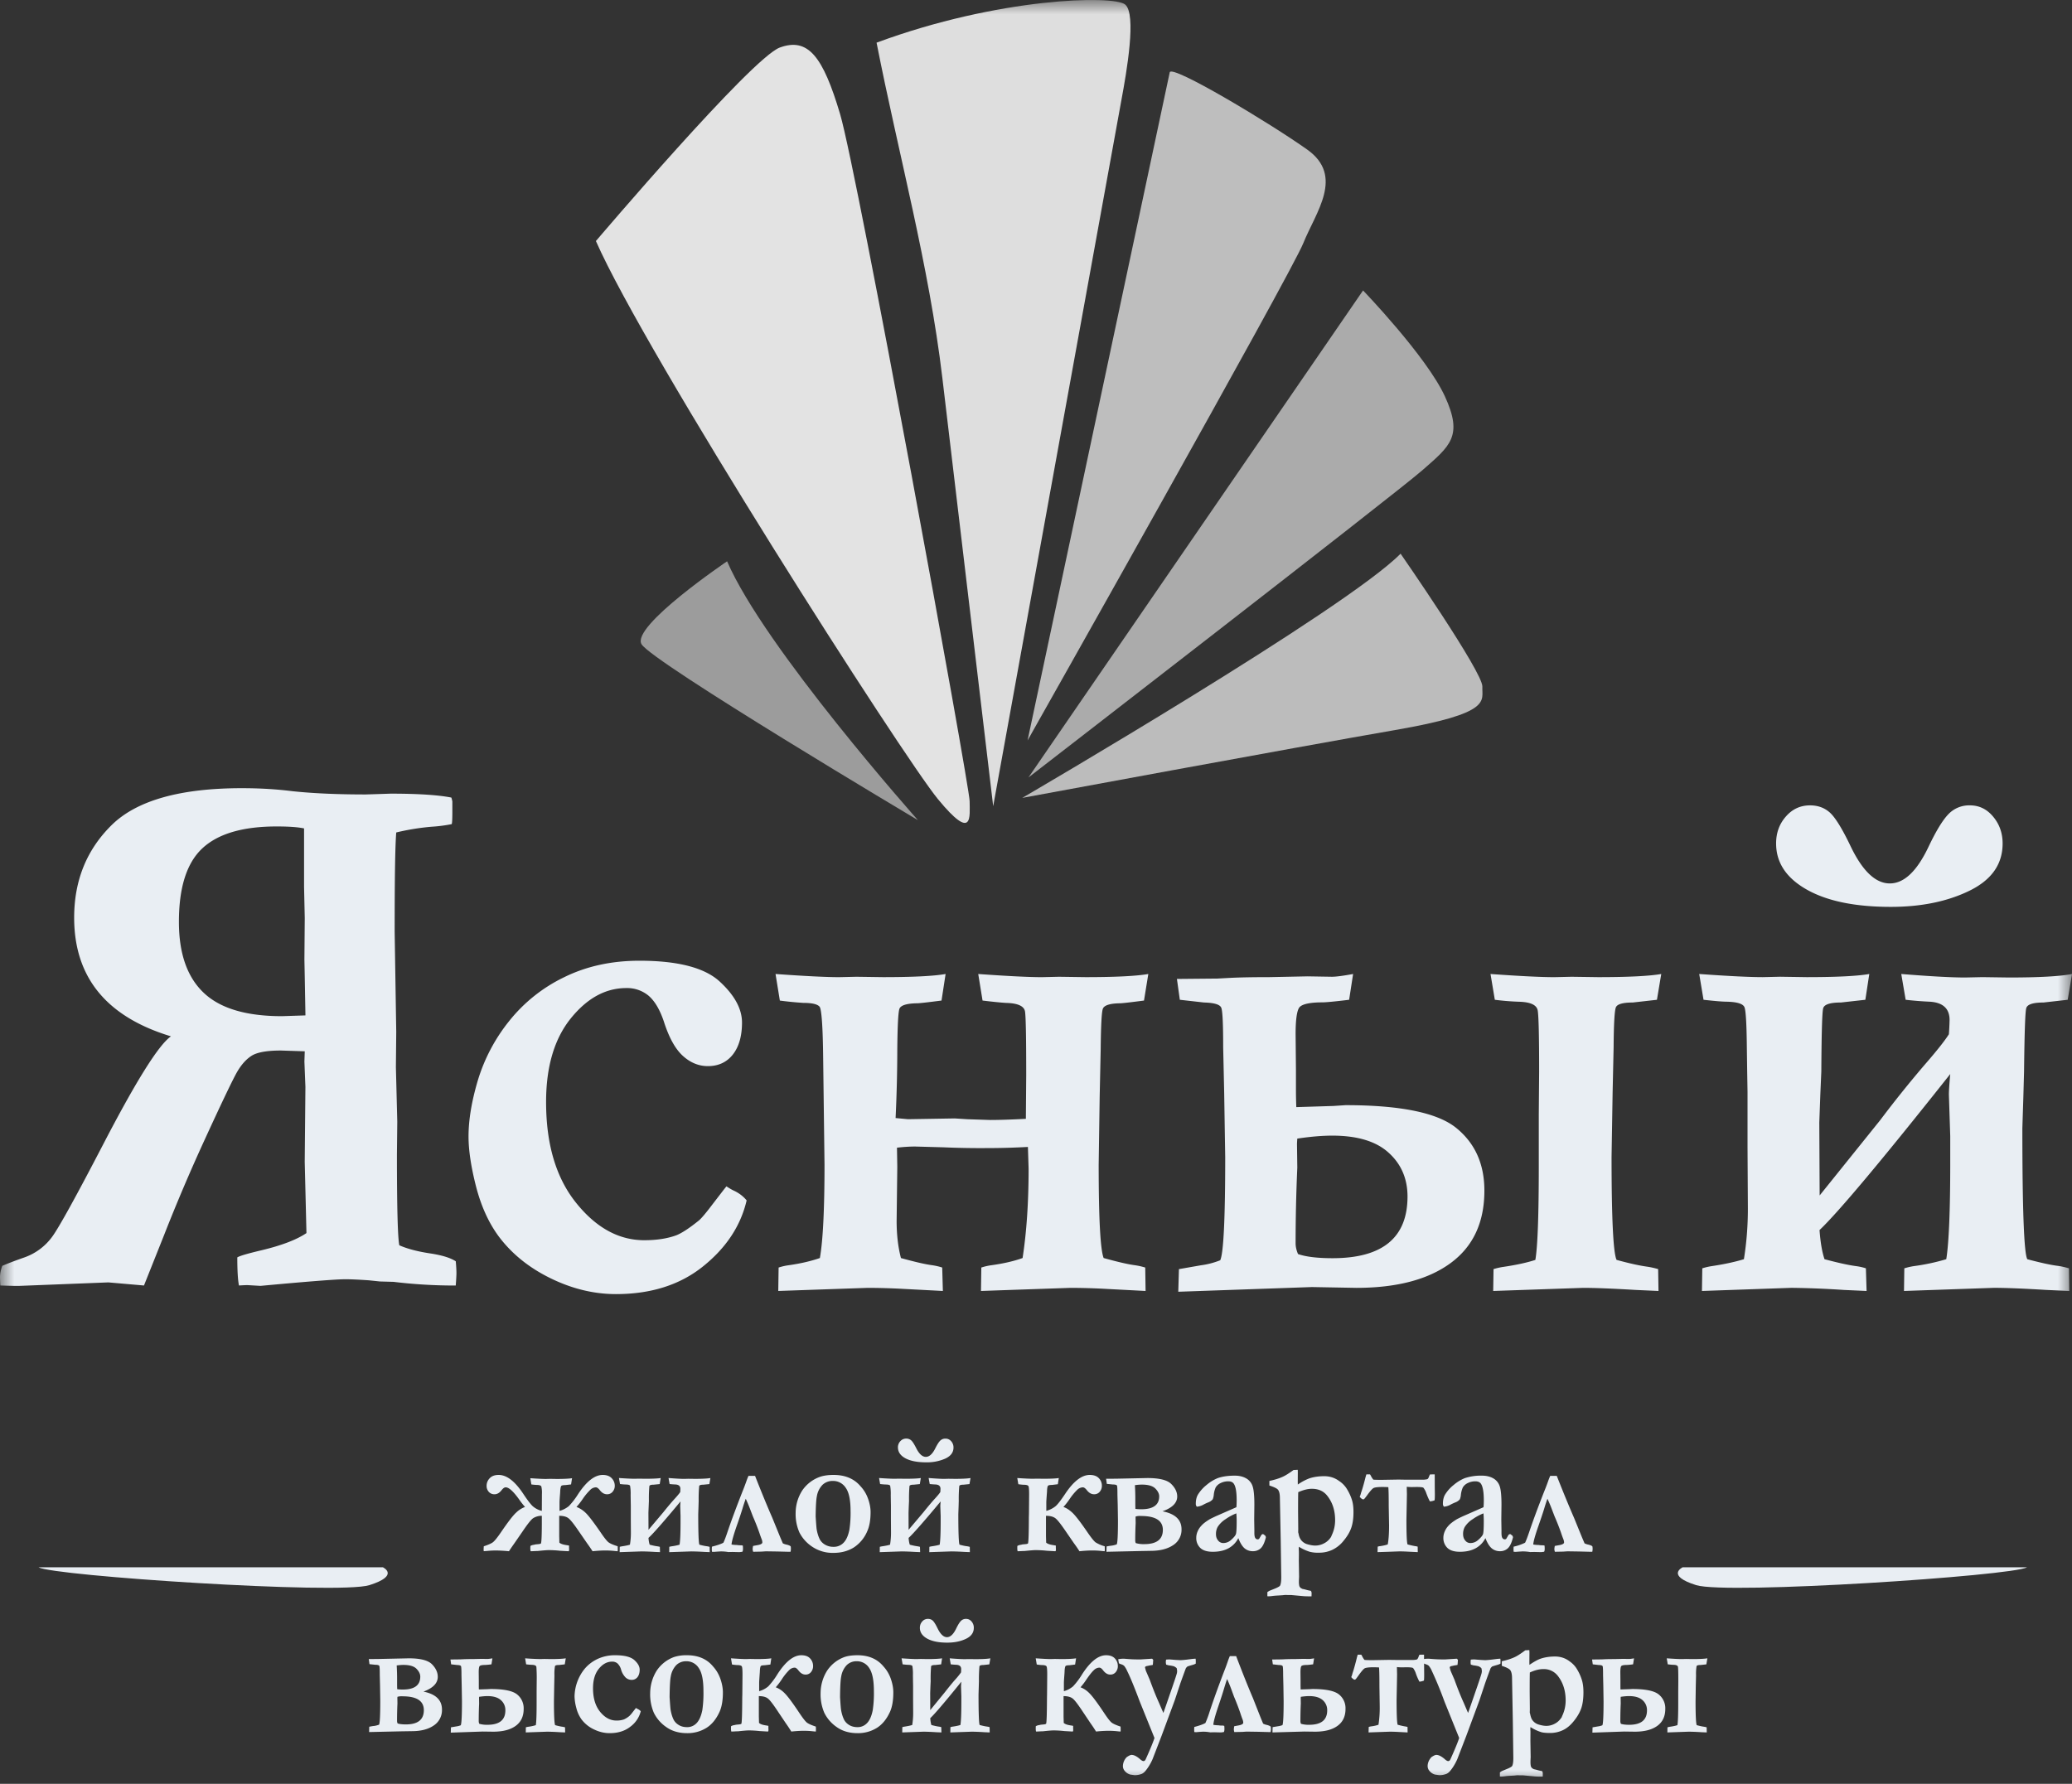 <svg width="72" height="62" fill="none" xmlns="http://www.w3.org/2000/svg"><rect width="100%" height="100%" fill="#333333" stroke="none"/><g clip-path="url(#clip0_3133_3432)"><mask id="a" style="mask-type:luminance" maskUnits="userSpaceOnUse" x="0" y="0" width="72" height="62"><path d="M72 0H0v62h72V0z" fill="#fff"/></mask><g mask="url(#a)"><path d="M15.838 43.84c.015.175.023.31.023.401 0 .077-.008.227-.024.44a17.56 17.56 0 01-2.162-.128l-.473-.013-.382-.04c-.339-.023-.61-.037-.82-.037-.315 0-1.296.077-2.947.23l-.449-.026c-.067 0-.17.004-.3.013-.039-.194-.058-.52-.058-.977.086-.054.366-.135.843-.248.701-.168 1.221-.367 1.56-.597l-.06-2.479.024-2.6-.035-.882.012-.357-.827-.027c-.481 0-.82.059-1.017.18-.193.123-.366.317-.516.58-.15.266-.516 1.03-1.1 2.301a63.58 63.58 0 00-1.433 3.365l-.694 1.741-1.237-.108-3.108.122H.496l-.484-.014A4.738 4.738 0 010 44.386c0-.122.028-.248.079-.389.177-.077.433-.176.772-.294a2.03 2.03 0 00.973-.732c.24-.335.827-1.398 1.757-3.188 1.15-2.217 1.935-3.47 2.36-3.763-2.242-.679-3.364-2.053-3.364-4.125 0-1.289.433-2.36 1.3-3.215.866-.855 2.375-1.285 4.53-1.285.635 0 1.218.037 1.757.105.717.076 1.565.113 2.542.113l.449-.014.417-.014c.954 0 1.659.046 2.112.136a.823.823 0 01.035.14v.34c0 .257-.007.407-.023.443a5.043 5.043 0 01-.69.09 8.218 8.218 0 00-1.237.2c-.04.501-.055 1.654-.055 3.45l.055 3.477-.012 1.23.048 1.896-.012 1.135c0 1.836.027 2.89.083 3.16.275.123.65.222 1.119.29.393.063.673.154.843.267zm-5.224-8.548l-.024-1.334-.012-.606.012-1.443-.024-1.08v-2.036c-.213-.045-.532-.068-.95-.068-1.181 0-2.04.253-2.584.76-.543.506-.815 1.357-.815 2.555 0 1.095.283 1.913.855 2.46.571.547 1.477.819 2.726.819l.816-.027zm14.63 5.942c.122.081.213.131.276.158.177.086.319.2.425.33-.205.882-.709 1.646-1.509 2.289-.8.646-1.812.968-3.033.968-.768 0-1.533-.186-2.285-.557-.753-.37-1.351-.859-1.8-1.465-.343-.47-.603-1.045-.777-1.723-.173-.678-.26-1.257-.26-1.732 0-.575.107-1.221.323-1.95a6.11 6.11 0 011.084-2.057 5.484 5.484 0 011.922-1.533c.773-.38 1.643-.57 2.612-.57 1.328 0 2.254.24 2.778.715.524.479.784.958.784 1.433 0 .47-.107.841-.315 1.108-.213.272-.505.407-.871.407-.315 0-.607-.117-.87-.357-.265-.24-.485-.642-.663-1.203-.138-.407-.315-.706-.531-.89a1.164 1.164 0 00-.769-.263c-.725 0-1.367.353-1.938 1.063-.567.71-.851 1.673-.851 2.898 0 1.47.347 2.637 1.044 3.505.693.864 1.481 1.298 2.368 1.298.437 0 .807-.059 1.115-.172.193-.077.453-.248.784-.515.082-.068.244-.258.476-.566.237-.307.394-.515.481-.62zm5.877-2.374l.43.04 1.627-.027.441.028.788.026c.307 0 .721-.013 1.241-.04l.012-1.51c0-1.276-.012-2.013-.04-2.212-.027-.194-.248-.298-.661-.307-.17-.01-.442-.037-.816-.082l-.15-.923c1.02.073 1.758.11 2.207.11l.598-.014.922.013c1.032 0 1.761-.036 2.183-.109l-.15.923c-.48.063-.76.095-.839.095-.35.005-.547.072-.591.19-.043.118-.067.588-.075 1.41l-.035 1.634-.035 2.37c0 1.885.059 2.966.173 3.25.476.132.839.218 1.087.25.122.018.244.045.358.081l.012.814-1.37-.072a23.805 23.805 0 00-1.238-.036l-1.682.058-1.43.05.012-.814a1.92 1.92 0 01.354-.081c.43-.06.792-.145 1.08-.25.138-.894.209-1.93.209-3.106l-.024-.755c-.492.027-.97.04-1.434.04a29.96 29.96 0 01-1.501-.027l-.981-.027c-.201 0-.41.014-.634.04l.011.666-.023 1.881c0 .48.051.909.15 1.289.476.131.839.217 1.087.249.122.018.24.045.347.081l.023.814-1.37-.072a23.803 23.803 0 00-1.238-.036l-1.682.058-1.43.05.012-.814a1.92 1.92 0 01.354-.081c.422-.06.78-.145 1.08-.25.106-.592.161-1.677.161-3.25l-.047-3.709c-.012-1.09-.055-1.678-.122-1.773-.071-.09-.26-.136-.572-.136a12.161 12.161 0 01-.811-.08l-.15-.924c1.02.073 1.757.11 2.21.11l.6-.014.921.013c1.04 0 1.765-.036 2.179-.109l-.142.923c-.489.063-.772.095-.847.095-.367.005-.571.072-.615.19-.043.118-.067.592-.075 1.41a51.097 51.097 0 01-.059 2.389zm13.924-.38l1.288-.04.426-.028c1.918 0 3.203.267 3.849.796.65.53.973 1.253.973 2.175 0 1.104-.39 1.94-1.17 2.515-.78.574-1.872.864-3.278.864l-1.544-.028-4.645.163.023-.786.753-.132a2.79 2.79 0 00.681-.176c.115-.24.174-1.43.174-3.577l-.036-2.257-.035-1.57c0-.79-.02-1.243-.063-1.365-.04-.118-.24-.181-.603-.19l-.84-.095-.101-.724 1.406-.013.425-.023c.34-.018.804-.027 1.395-.027l1.316-.027.843.014c.146 0 .39-.032.737-.096l-.138.896c-.509.063-.816.09-.926.09-.453 0-.72.064-.808.181-.082.118-.126.425-.126.918l.012 1.258v.7c0 .177.004.371.012.584zm.059 5.106c.268.095.67.145 1.202.145 1.737 0 2.604-.715 2.604-2.144 0-.615-.217-1.126-.654-1.52-.434-.398-1.088-.596-1.962-.596-.359 0-.765.036-1.214.103a4.8 4.8 0 00-.011.186l.011.823c-.04.9-.059 1.777-.059 2.632 0 .113.028.24.083.37zm6.84-8.837l-.15-.896c1.016.073 1.753.11 2.218.11l.599-.014.921.013c1.04 0 1.773-.036 2.195-.109l-.15.896-.839.095c-.355 0-.551.059-.591.176-.043.122-.07.575-.075 1.366l-.035 1.583L56 40.212c0 2.148.06 3.338.174 3.577.456.127.819.204 1.087.24.114.018.236.045.358.081l.012.76-.8-.036c-.823-.05-1.43-.072-1.816-.072l-3.128.108.012-.76c.118-.036.236-.063.362-.08.457-.069.82-.15 1.091-.24.08-.462.119-1.561.119-3.298v-1.768l.012-1.474c0-1.217-.016-1.922-.048-2.121-.03-.2-.252-.303-.661-.312a9.04 9.04 0 01-.832-.068zm14.276 0l-.153-.896c1.017.082 1.753.122 2.218.122l.6-.013.921.013c1.04 0 1.773-.04 2.195-.122l-.15.896-.84.095c-.37 0-.571.067-.602.203-.036.136-.06.868-.075 2.194l-.024.877-.035 1.099c0 2.844.059 4.364.173 4.55.457.121.82.203 1.087.234.115.018.237.046.36.082l.01.787-.799-.036c-.82-.05-1.422-.073-1.816-.073l-3.128.109.011-.787c.119-.036.237-.064.363-.081a7.3 7.3 0 001.095-.236c.09-.556.138-1.669.138-3.337v-.94l-.047-1.444c0-.13.016-.37.047-.714-2.376 2.998-3.892 4.807-4.542 5.422.031.43.09.769.173 1.013.457.122.82.204 1.092.24a1.9 1.9 0 01.346.077l.024.787-.796-.036a32.83 32.83 0 00-1.812-.073l-3.113.109.012-.787a2.24 2.24 0 01.358-.081c.446-.068.808-.15 1.088-.236.09-.56.138-1.144.138-1.75l-.012-2.12v-1.941l-.012-.714-.012-.86c-.008-.787-.035-1.243-.079-1.365-.047-.127-.248-.19-.61-.2-.146 0-.417-.022-.816-.067l-.15-.896c1.013.073 1.75.109 2.211.109l.598-.014.923.014c1.04 0 1.764-.036 2.178-.109l-.137.896-.848.095c-.378 0-.583.067-.618.203-.036.136-.056.873-.064 2.198l-.035.81-.035.958.012 2.537 2.108-2.622a39.059 39.059 0 011.544-1.923c.413-.475.693-.827.839-1.058a9.41 9.41 0 00.024-.493c0-.398-.23-.61-.686-.638a11.766 11.766 0 01-.84-.067zm-4.502-5.432c0-.37.114-.683.342-.94.225-.258.505-.385.836-.385.28 0 .508.086.693.253.185.168.43.561.729 1.19.41.846.859 1.27 1.351 1.27.497 0 .942-.424 1.344-1.27.26-.547.488-.923.686-1.13a.995.995 0 01.756-.313c.319 0 .587.131.803.39.22.261.331.573.331.935 0 .72-.382 1.262-1.142 1.637-.764.376-1.678.566-2.743.566-1.24 0-2.213-.2-2.923-.602-.709-.402-1.063-.936-1.063-1.6zm-42.89 23.368a.549.549 0 00-.312.09c-.07.053-.19.205-.36.457l-.276.4c-.1.142-.165.236-.193.284a6.063 6.063 0 00-.436-.026c-.109 0-.21.005-.302.014l-.139.011a.637.637 0 01-.005-.071l.006-.1c.15-.048.253-.094.312-.136.059-.043.152-.157.28-.343.245-.36.42-.589.529-.688a.889.889 0 01.312-.2 2.877 2.877 0 01-.213-.273c-.196-.272-.349-.409-.459-.409-.043 0-.089.032-.138.094-.076.099-.159.147-.247.147a.255.255 0 01-.204-.086.305.305 0 01-.074-.206c0-.103.037-.193.11-.268.072-.075.175-.112.31-.112.28 0 .566.22.859.664.138.208.245.349.323.422a.755.755 0 00.317.164l.003-.582a.962.962 0 00-.02-.267c-.014-.033-.064-.051-.149-.053a1.64 1.64 0 01-.198-.018l-.036-.216c.25.017.431.026.543.026l.146-.004.227.004c.255 0 .433-.01.534-.026l-.034.216-.206.024c-.073 0-.119.01-.134.028-.016.019-.028.071-.036.16l-.005.096c-.013.157-.02.263-.02.317v.295a.88.88 0 00.325-.167 2.6 2.6 0 00.323-.42c.292-.442.576-.663.853-.663.134 0 .237.037.31.112a.376.376 0 01.109.268.312.312 0 01-.073.202.24.24 0 01-.199.09c-.092 0-.176-.048-.251-.147-.05-.062-.095-.094-.136-.094a.289.289 0 00-.189.084 2.027 2.027 0 00-.269.325 2.41 2.41 0 01-.214.273c.123.046.235.12.337.223.102.103.27.324.504.664.128.189.22.304.277.345.057.042.161.087.314.135l.003.1-.003.072c-.022 0-.069-.005-.137-.012a2.936 2.936 0 00-.3-.014c-.12 0-.266.009-.436.026a6.108 6.108 0 00-.194-.282l-.277-.402c-.17-.251-.291-.404-.365-.461-.072-.057-.18-.086-.323-.086v.713l.003.103.002.116c.048.043.137.072.27.09l.067.012v.08l.003.057c0 .01-.002.027-.006.05l-.02.01-.296-.017a3.776 3.776 0 00-.382-.022c-.068 0-.199.011-.393.031-.052 0-.094.003-.124.004-.042.002-.08.004-.116.004a.434.434 0 01-.012-.1l.003-.084a.307.307 0 01.105-.037.498.498 0 00.07-.016l.106-.01a.223.223 0 00.083-.02c.02-.03.032-.251.033-.666v-.298zm4.44-1.104l-.037-.21c.25.02.43.03.544.03l.147-.004.226.003c.255 0 .435-.01.538-.028l-.036.21-.206.021c-.091 0-.14.016-.148.048a4.942 4.942 0 00-.018.513l-.006.205-.009.257c0 .665.014 1.02.042 1.063.113.03.202.048.267.055a.785.785 0 01.088.02l.003.183-.196-.008a8.929 8.929 0 00-.446-.017l-.767.026.003-.185a.667.667 0 01.089-.019 1.86 1.86 0 00.268-.055c.023-.13.034-.39.034-.78v-.22l-.011-.337c0-.03.004-.087.011-.167-.582.7-.954 1.124-1.114 1.268.008.1.022.18.043.236.112.03.2.048.267.056.028.004.057.01.085.018l.006.184-.195-.008a9.023 9.023 0 00-.445-.017l-.763.026.003-.185a.652.652 0 01.088-.019c.109-.016.198-.034.266-.055.023-.13.034-.267.034-.409l-.003-.496v-.453l-.003-.167-.003-.201a1.636 1.636 0 00-.019-.32c-.011-.03-.06-.044-.15-.046-.035 0-.102-.005-.2-.016l-.037-.21c.249.018.43.026.543.026l.147-.003.226.003c.255 0 .433-.008.534-.025l-.034.21-.207.021c-.093 0-.143.016-.152.048a4.928 4.928 0 00-.016.514l-.008.189-.009.224.003.593.517-.613c.15-.187.276-.337.379-.45.101-.11.17-.193.206-.247.004-.057.005-.096.005-.115 0-.093-.055-.143-.168-.15a3.097 3.097 0 01-.206-.015zm4.203 2.354h-.065l-.385-.01-.203-.003-.208-.003-.147.01-.291.006a.321.321 0 01-.018-.091c0-.024.005-.062.015-.112l.122-.022c.134-.02.2-.054.2-.1a.329.329 0 00-.027-.12 4.155 4.155 0 01-.08-.224 8.331 8.331 0 00-.22-.557l-.075-.195a5.285 5.285 0 00-.175-.422 5.55 5.55 0 00-.113.341 14.75 14.75 0 01-.2.6c-.113.325-.173.54-.181.649.05.01.114.016.193.018l.043.006c.03.003.068.004.114.004l.042.009a.906.906 0 01.006.104c0 .058-.008.095-.023.112l-.05.006a.686.686 0 01-.049.006l-.244-.006-.142.003a1.577 1.577 0 00-.264-.022l-.116.007-.123.009-.067-.003a.921.921 0 01-.006-.089c0-.022.002-.052.005-.089.192-.048.324-.095.398-.137.034-.066.085-.2.151-.398.129-.38.3-.84.512-1.38a8.45 8.45 0 00.133-.35c.023-.067.048-.132.077-.196h.227c.235.598.436 1.084.6 1.458l.277.68.089.208a.492.492 0 00.135.045c.078.02.124.041.139.064a.517.517 0 01-.006.184zm2.42-2.29c.122.128.212.274.271.44.06.166.09.323.09.47 0 .277-.04.5-.117.668a1.254 1.254 0 01-.473.567c-.2.121-.43.183-.692.183a1.27 1.27 0 01-.751-.217 1.306 1.306 0 01-.44-.492 1.578 1.578 0 01-.131-.685 1.449 1.449 0 01.233-.78 1.25 1.25 0 01.622-.472c.128-.042.282-.063.464-.063.395 0 .703.127.924.38zm-1.547 1.073c.016.257.028.403.036.444.024.138.063.257.115.356a.48.48 0 00.177.171.56.56 0 00.296.074.463.463 0 00.346-.143c.094-.096.161-.248.202-.453a3.87 3.87 0 00.04-.66c0-.377-.057-.644-.17-.799a.52.52 0 00-.443-.235.504.504 0 00-.359.133.736.736 0 00-.198.395c-.025.112-.039.35-.043.717zm3.963-1.137l-.038-.21c.25.02.43.03.544.03l.147-.004.227.003c.255 0 .434-.01.538-.028l-.037.21-.206.021c-.09 0-.14.016-.148.048a4.976 4.976 0 00-.018.513l-.006.205-.009.257c0 .665.015 1.02.043 1.063.112.03.201.048.267.055a.785.785 0 01.088.02l.003.183-.197-.008a8.929 8.929 0 00-.445-.017l-.768.026.003-.185a.664.664 0 01.09-.019c.111-.016.201-.034.268-.055.022-.13.034-.39.034-.78v-.22l-.012-.337c0-.03.004-.087.012-.167-.583.7-.955 1.124-1.114 1.268.007.1.022.18.042.236a2.3 2.3 0 00.268.056c.028.004.057.01.085.018l.006.184-.196-.008a9.023 9.023 0 00-.444-.017l-.764.026.003-.185a.652.652 0 01.088-.019c.11-.016.198-.034.267-.055.022-.13.034-.267.034-.409l-.003-.496v-.453l-.003-.167-.003-.201a1.64 1.64 0 00-.02-.32c-.01-.03-.06-.044-.15-.046-.035 0-.102-.005-.2-.016l-.036-.21c.248.018.43.026.542.026l.147-.003.226.003c.256 0 .433-.008.535-.025l-.034.21-.208.021c-.093 0-.143.016-.151.048a4.878 4.878 0 00-.016.514l-.009.189-.008.224.002.593.518-.613c.15-.187.276-.337.378-.45.102-.11.17-.193.206-.247.004-.057.006-.096.006-.115 0-.093-.056-.143-.168-.15a3.1 3.1 0 01-.206-.015zm-1.105-1.27a.31.31 0 01.084-.22.267.267 0 01.205-.09.25.25 0 01.17.06c.046.039.106.13.18.278.1.197.21.297.33.297.123 0 .232-.1.33-.297.064-.128.12-.216.169-.265a.25.25 0 01.185-.072c.078 0 .144.03.197.09a.32.32 0 01.081.22c0 .167-.093.294-.28.382a1.575 1.575 0 01-.673.132c-.304 0-.543-.047-.717-.14-.174-.095-.26-.22-.26-.375zm5.591 1.06l-.034.216-.205.025c-.074 0-.119.01-.137.028-.016.018-.028.072-.033.16 0 .025-.002.06-.006.106-.013.17-.02.277-.02.317v.29a.867.867 0 00.327-.166c.077-.07.184-.209.325-.42.293-.442.58-.663.858-.663.137 0 .242.037.313.11a.37.37 0 01.108.27.312.312 0 01-.072.202.242.242 0 01-.2.09c-.094 0-.178-.048-.254-.147-.05-.062-.095-.094-.136-.094a.296.296 0 00-.192.084 2.02 2.02 0 00-.268.325 2.532 2.532 0 01-.214.274c.1.033.203.099.31.198.107.1.285.329.53.688.128.186.22.3.278.344a1.2 1.2 0 00.317.136l.003.1c0 .016 0 .04-.003.072a1.99 1.99 0 01-.138-.012 2.974 2.974 0 00-.303-.014c-.12 0-.265.009-.437.026a4.982 4.982 0 00-.195-.283l-.277-.403c-.17-.25-.29-.404-.364-.46-.074-.056-.182-.085-.327-.085v.713l.003.103.003.116c.047.043.136.072.268.09l.068.012v.08l.003.057c0 .01-.002.027-.006.05l-.02.01-.295-.017a3.735 3.735 0 00-.38-.022c-.067 0-.198.011-.391.031-.052 0-.094.003-.124.004a2.28 2.28 0 01-.115.004.434.434 0 01-.011-.1c0-.02 0-.05.002-.084a.305.305 0 01.106-.037.498.498 0 00.07-.016l.109-.01a.21.21 0 00.082-.02c.02-.02.032-.325.033-.919l.003-.101.003-.326.003-.369c0-.148-.007-.24-.02-.274-.013-.034-.064-.052-.153-.054-.043 0-.11-.006-.202-.019l-.037-.215c.25.017.43.025.54.025l.147-.003.226.003c.253 0 .43-.008.531-.025zm1.655 2.564l.006-.184c.017-.007.078-.017.185-.031a.846.846 0 00.167-.043c.028-.056.042-.333.042-.833l-.008-.522-.01-.367c0-.183-.004-.29-.015-.317-.01-.027-.059-.042-.148-.042l-.206-.021-.025-.178.346-.002 1.088-.023c.414 0 .69.068.829.206.138.136.208.282.208.436 0 .222-.171.393-.512.514.441.086.662.294.662.624a.63.63 0 01-.294.554c-.196.131-.457.197-.784.197l-.39.007-1.14.025zm1.006-1.491c.051.008.118.013.201.013.417 0 .626-.15.626-.449 0-.09-.045-.182-.135-.272-.09-.09-.245-.136-.468-.136a1.72 1.72 0 00-.241.02 7.63 7.63 0 01.014.519v.17l.003.135zm.015 1.19a.974.974 0 00.296.035c.428 0 .643-.166.643-.495 0-.322-.254-.483-.761-.483a.526.526 0 00-.184.018.761.761 0 00-.003.044l.003.189c-.01.207-.015.41-.015.607a.21.21 0 00.02.085zm4.42-.317l.065.047a.09.09 0 01.031.053l.003.016c-.045.184-.105.31-.178.38a.388.388 0 01-.274.102.437.437 0 01-.288-.1c-.079-.067-.152-.185-.218-.355a.818.818 0 01-.344.355c-.148.08-.329.12-.542.12-.197 0-.342-.045-.435-.134a.472.472 0 01-.14-.356c0-.068.014-.136.042-.207a.683.683 0 01.134-.208c.06-.07.16-.146.296-.229.02-.011.093-.047.216-.105l.707-.31a3.07 3.07 0 00.009-.237c0-.28-.03-.47-.094-.57-.037-.062-.104-.093-.199-.093a.582.582 0 00-.26.059.397.397 0 00-.175.151.832.832 0 00-.067.257.548.548 0 01-.037.158.372.372 0 01-.155.107 1.719 1.719 0 00-.152.07.57.57 0 01-.245.08.144.144 0 01-.036-.105c0-.117.022-.219.067-.303a1.3 1.3 0 01.308-.348 1.42 1.42 0 01.384-.236c.162-.058.361-.087.596-.087.15 0 .28.03.389.091a.48.48 0 01.227.27c.043.12.064.336.064.647l-.006.51.006.375v.096c0 .086.01.145.032.178.02.031.048.047.082.047.02 0 .038-.006.052-.019l.085-.145.05-.022zm-.928-.717a1.71 1.71 0 00-.366.197.89.89 0 00-.284.277.509.509 0 00-.057.25c0 .089.025.162.075.22a.22.22 0 00.17.087.388.388 0 00.271-.1c.101-.088.16-.159.177-.212.017-.052.026-.201.026-.447 0-.09-.004-.18-.011-.272zm1.079 2.88v-.144c.034-.022.058-.038.074-.046l.216-.087c.09-.04.141-.07.152-.094.03-.06.043-.171.04-.327l-.018-1.232-.03-1.531c-.005-.112-.026-.192-.064-.24-.037-.046-.138-.095-.3-.147v-.159c.184-.04.339-.087.465-.146.093-.041.218-.12.375-.235l.146-.006.002.087-.002.333.002.092a1.86 1.86 0 01.404-.216c.155-.05.326-.074.513-.074.192 0 .362.054.51.161l.05.035a.893.893 0 01.206.213c.094.146.161.291.203.434.032.108.048.241.048.403 0 .215-.025.396-.076.546-.051.148-.14.298-.264.448a1.12 1.12 0 01-.4.322 1.08 1.08 0 01-.45.097 1.18 1.18 0 01-.331-.032 1.62 1.62 0 01-.376-.175l-.005.068.005.083.001.084c0 .015 0 .096-.003.244l.009.564-.006.124v.035a.66.66 0 00.015.166c.008.02.025.044.05.068a.528.528 0 01.055.029 1.7 1.7 0 01.155.037c.044.012.091.022.14.03a.15.15 0 01.026.092l-.003.1h-.051c-.11 0-.186-.003-.23-.007l-.426-.039h-.105l-.1-.003-.098.01-.153.01a2.352 2.352 0 00-.187.015 1.257 1.257 0 01-.147.013l-.037-.003zm1.071-2.22a.467.467 0 01.015.056.49.49 0 00.079.202.424.424 0 00.2.148c.114.035.213.053.299.053a.645.645 0 00.287-.068.61.61 0 00.226-.182.43.43 0 01.033-.044l.031-.075c.076-.16.113-.332.113-.514 0-.334-.09-.616-.272-.846-.127-.163-.305-.244-.538-.244-.139 0-.295.04-.471.117-.004.08-.006.307-.006.68l.006.597-.002.12zm2.137-1.236a.676.676 0 00.045-.132l.035-.105c.04-.127.081-.275.123-.444l.029-.098h.127l.023.037a.756.756 0 00.09.144c.02.006.117.009.292.009l.588-.01.223.004h.657a.892.892 0 00.062-.007c.036-.003.06-.011.074-.023a.269.269 0 00.048-.098l.025-.053c.038-.002.093-.003.166-.003l.002.477.003.205c0 .127-.004.2-.011.22a.564.564 0 01-.16.037c-.03-.05-.072-.14-.123-.274a.642.642 0 00-.103-.2c-.024-.018-.104-.027-.24-.027l-.157.003c-.055 0-.116-.003-.183-.01l.006.258-.006.332-.011.547c0 .52.013.809.04.867.117.03.206.05.264.059.03.003.059.01.087.018l.003.19-.335-.016a5.911 5.911 0 00-.3-.01l-.413.015-.35.011.006-.19a.382.382 0 01.084-.018c.105-.015.194-.035.265-.06.03-.16.046-.38.046-.655l-.012-.671c0-.333-.004-.554-.014-.664a4.224 4.224 0 00-.2-.006c-.167 0-.273.013-.319.04-.044.026-.117.109-.216.246l-.053.07c-.036.05-.062.075-.08.075-.035 0-.077-.03-.127-.09zm5.229 1.293l.065.047a.088.088 0 01.03.053l.003.016c-.045.184-.104.31-.178.38a.388.388 0 01-.274.102.436.436 0 01-.287-.1c-.08-.067-.153-.185-.219-.355a.817.817 0 01-.344.355c-.148.08-.329.12-.542.12-.197 0-.342-.045-.435-.134a.472.472 0 01-.14-.356c0-.068.014-.136.043-.207a.688.688 0 01.133-.208c.061-.07.16-.146.296-.229a5 5 0 01.216-.105l.707-.31c.007-.077.01-.157.01-.237 0-.28-.032-.47-.094-.57-.038-.062-.105-.093-.2-.093a.582.582 0 00-.26.059.397.397 0 00-.174.151.844.844 0 00-.068.257.523.523 0 01-.037.158.37.37 0 01-.154.107 1.737 1.737 0 00-.153.07.571.571 0 01-.245.08.144.144 0 01-.036-.105c0-.117.022-.219.067-.303a1.3 1.3 0 01.308-.348 1.42 1.42 0 01.384-.236 1.79 1.79 0 01.596-.087c.15 0 .28.03.39.091a.487.487 0 01.226.27c.043.12.064.336.064.647l-.006.51.006.375v.096c0 .086.01.145.032.178.021.031.048.047.082.047.02 0 .038-.006.052-.019l.085-.145.05-.022zm-.928-.717a1.72 1.72 0 00-.367.197.886.886 0 00-.284.277.506.506 0 00-.057.25c0 .089.025.162.075.22a.218.218 0 00.17.087.389.389 0 00.271-.1c.102-.088.16-.159.177-.212.017-.052.026-.201.026-.447 0-.09-.004-.18-.011-.272zm3.78 1.335h-.064l-.385-.01-.202-.003-.21-.003-.146.01-.291.006a.312.312 0 01-.018-.091c0-.024.005-.062.015-.112l.122-.022c.134-.02.2-.054.2-.1a.335.335 0 00-.028-.12 4.07 4.07 0 01-.08-.224 7.938 7.938 0 00-.22-.557l-.075-.195a5.398 5.398 0 00-.175-.422 5.717 5.717 0 00-.112.341c-.042.139-.109.339-.2.6-.114.325-.174.54-.181.649.049.01.114.016.193.018l.042.006c.031.003.07.004.114.004l.043.009a.953.953 0 01.006.104c0 .058-.007.095-.023.112l-.05.006a.813.813 0 01-.048.006l-.245-.006-.142.003a1.58 1.58 0 00-.264-.022l-.116.007-.123.009-.068-.003a.885.885 0 010-.178 1.75 1.75 0 00.397-.137c.034-.066.085-.2.152-.398.129-.38.299-.84.511-1.38a7.44 7.44 0 00.134-.35c.023-.067.048-.132.077-.196h.227c.236.598.437 1.084.6 1.458l.277.68.089.208a.502.502 0 00.135.045c.077.02.124.041.138.064a.474.474 0 01-.005.184zm-42.503 6.266l.005-.184a1.31 1.31 0 01.18-.03.876.876 0 00.162-.043c.027-.057.041-.334.041-.833l-.008-.522-.009-.367c0-.184-.004-.29-.015-.317-.01-.028-.057-.043-.143-.043l-.2-.021-.024-.177.334-.003 1.057-.023c.402 0 .67.07.804.206.135.137.202.283.202.438 0 .22-.166.391-.497.513.429.086.643.294.643.624a.635.635 0 01-.286.554c-.19.131-.443.197-.76.197l-.38.006-1.106.025zm.976-1.49c.05.008.115.012.195.012.405 0 .607-.15.607-.448 0-.091-.043-.182-.13-.272-.087-.09-.238-.136-.455-.136-.062 0-.14.006-.234.018a7.9 7.9 0 01.014.52v.17l.003.136zm.014 1.19c.064.022.16.034.288.034.416 0 .624-.165.624-.495 0-.322-.247-.482-.74-.482a.51.51 0 00-.177.018 1.02 1.02 0 00-.003.043l.003.19c-.01.207-.014.41-.014.606 0 .027.006.056.02.086zm2.825-1.181l.306-.01.102-.006c.457 0 .762.063.916.186a.615.615 0 01.232.508c0 .259-.093.454-.279.589-.185.134-.445.201-.78.201l-.368-.005-1.106.038.006-.185.179-.03a.664.664 0 00.162-.041c.027-.057.042-.335.042-.837l-.009-.528-.008-.367c0-.185-.005-.29-.015-.319-.01-.028-.058-.042-.144-.044l-.2-.023-.024-.168.335-.004.101-.005a6.62 6.62 0 01.332-.006l.314-.007.2.003c.035 0 .093-.007.176-.021l-.033.208a2.561 2.561 0 01-.22.022c-.108 0-.172.014-.193.042-.02.028-.03.1-.03.215l.003.293v.164c0 .042 0 .087.003.137zm.014 1.194a.93.93 0 00.286.034c.414 0 .62-.168.62-.501a.454.454 0 00-.156-.356c-.103-.093-.259-.14-.467-.14-.085 0-.182.01-.289.025l-.003.043.003.193c-.01.21-.014.415-.014.615 0 .026.007.056.02.087zm1.628-2.067l-.035-.209a8.5 8.5 0 00.528.026l.142-.004.22.004c.247 0 .422-.009.522-.026l-.035.21-.2.022c-.085 0-.132.013-.14.041a1.544 1.544 0 00-.019.32l-.008.37-.009.524c0 .502.014.78.042.836.108.03.195.048.258.056a.77.77 0 01.086.02l.003.177-.19-.008a7.865 7.865 0 00-.433-.018l-.745.026.003-.178a.632.632 0 01.086-.019 1.54 1.54 0 00.26-.056c.019-.108.028-.365.028-.77v-.414l.003-.345a5.52 5.52 0 00-.011-.495c-.008-.047-.06-.071-.158-.073a2.17 2.17 0 01-.198-.017zm3.816 1.517c.03.019.05.03.066.037.042.02.076.047.101.077a.956.956 0 01-.36.535c-.19.151-.43.226-.721.226-.183 0-.365-.043-.545-.13a1.157 1.157 0 01-.428-.342 1.162 1.162 0 01-.185-.403 1.656 1.656 0 01-.062-.405 1.57 1.57 0 01.335-.936c.121-.151.273-.27.458-.36a1.42 1.42 0 01.622-.132c.316 0 .536.056.661.166.125.112.187.224.187.335 0 .11-.026.197-.076.26a.25.25 0 01-.207.095.305.305 0 01-.207-.084.636.636 0 01-.158-.28.464.464 0 00-.126-.21.28.28 0 00-.183-.06c-.173 0-.326.082-.462.248-.135.166-.202.391-.202.678 0 .343.082.616.248.82.165.201.353.302.564.302a.774.774 0 00.265-.04.836.836 0 00.187-.12.978.978 0 00.114-.132c.056-.072.093-.12.114-.145zm2.67-1.453c.119.128.206.275.264.441.057.166.087.322.087.47 0 .276-.038.498-.113.668-.115.255-.267.445-.46.566a1.233 1.233 0 01-.671.183c-.287 0-.53-.071-.73-.216a1.288 1.288 0 01-.426-.493 1.617 1.617 0 01-.127-.684 1.483 1.483 0 01.227-.78 1.23 1.23 0 01.603-.473 1.39 1.39 0 01.45-.062c.383 0 .682.126.897.38zm-1.501 1.073c.016.257.028.404.035.444.024.139.061.258.112.357a.472.472 0 00.172.171c.08.05.176.074.287.074a.442.442 0 00.336-.144c.09-.096.156-.247.196-.452a4.04 4.04 0 00.038-.66c0-.378-.054-.644-.164-.8a.501.501 0 00-.43-.234.48.48 0 00-.349.133.742.742 0 00-.192.395c-.024.111-.037.35-.041.716zm3.534-1.346l-.032.216-.2.025c-.072 0-.116.009-.133.028-.015.018-.027.072-.032.16 0 .025-.002.06-.006.105-.012.17-.019.277-.019.317v.291a.835.835 0 00.317-.167 2.55 2.55 0 00.316-.419c.284-.443.562-.663.832-.663.134 0 .235.036.304.11.07.074.105.164.105.269a.319.319 0 01-.07.203.232.232 0 01-.195.09c-.09 0-.172-.049-.246-.147-.048-.063-.092-.094-.132-.094a.282.282 0 00-.186.083 1.96 1.96 0 00-.26.326 2.496 2.496 0 01-.208.274.839.839 0 01.301.198c.104.1.276.328.515.688.124.186.213.3.27.344.056.042.158.087.307.136l.003.1-.003.072c-.022 0-.067-.005-.134-.012a2.805 2.805 0 00-.294-.014c-.116 0-.258.009-.425.026a4.889 4.889 0 00-.188-.284l-.27-.402c-.164-.25-.282-.405-.353-.46-.071-.057-.176-.085-.317-.085v.712l.003.104.003.115c.046.044.132.073.26.09.026.004.048.009.066.013v.079l.003.057a.352.352 0 01-.006.051l-.018.01-.288-.017a3.521 3.521 0 00-.368-.022c-.066 0-.193.01-.38.031-.05 0-.091.002-.12.004a2.14 2.14 0 01-.112.004.453.453 0 01-.011-.1c0-.021 0-.05.003-.085a.29.29 0 01.102-.037.496.496 0 00.069-.015l.105-.01a.2.2 0 00.08-.021c.019-.02.03-.325.032-.918l.003-.101.003-.327.003-.368c0-.148-.007-.24-.02-.274-.012-.034-.062-.052-.148-.054-.043 0-.108-.006-.196-.02l-.036-.215c.242.017.417.026.524.026l.143-.004.218.004c.246 0 .418-.009.516-.026zm3.89.273c.119.128.206.275.264.441.057.166.086.322.086.47 0 .276-.037.498-.112.668-.115.255-.268.445-.46.566a1.233 1.233 0 01-.671.183c-.288 0-.53-.071-.73-.216a1.29 1.29 0 01-.426-.493 1.618 1.618 0 01-.128-.684 1.48 1.48 0 01.227-.78 1.23 1.23 0 01.603-.473c.124-.042.274-.062.45-.062.384 0 .683.126.897.38zm-1.501 1.073c.015.257.028.404.035.444.024.139.061.258.112.357a.471.471 0 00.171.171c.081.05.177.074.288.074a.442.442 0 00.335-.144c.091-.096.157-.247.196-.452a3.98 3.98 0 00.039-.66c0-.378-.055-.644-.164-.8a.501.501 0 00-.43-.234.48.48 0 00-.349.133.742.742 0 00-.192.395c-.024.111-.038.35-.041.716zm3.846-1.137l-.036-.209c.242.02.417.029.528.029l.142-.003.22.003c.248 0 .422-.01.523-.029l-.036.21-.2.022c-.088 0-.136.015-.143.047a5.095 5.095 0 00-.018.514l-.006.204-.008.257c0 .665.014 1.02.04 1.064.11.029.196.048.26.055.027.004.056.01.085.02l.003.183-.19-.008a7.762 7.762 0 00-.433-.018l-.745.026.003-.184a.566.566 0 01.086-.019c.11-.016.197-.035.261-.055.022-.13.033-.39.033-.78v-.22l-.011-.337c0-.031.004-.087.011-.168-.566.702-.927 1.124-1.081 1.268.007.1.021.18.04.237.11.029.196.048.26.056.028.003.056.01.083.018l.006.184-.19-.008a7.84 7.84 0 00-.431-.018l-.741.026.003-.184a.556.556 0 01.085-.019c.106-.016.192-.035.259-.055a2.57 2.57 0 00.033-.41l-.003-.495v-.454l-.003-.166-.003-.202a1.695 1.695 0 00-.018-.319c-.012-.03-.06-.044-.146-.046-.035 0-.1-.006-.194-.017l-.036-.209c.241.017.417.026.526.026l.143-.004.22.004c.247 0 .42-.009.518-.026l-.032.21-.202.022c-.09 0-.139.015-.147.047a4.993 4.993 0 00-.015.515l-.009.189-.008.224.002.593.502-.614c.146-.187.269-.337.368-.449a2.44 2.44 0 00.2-.247c.004-.058.005-.097.005-.115 0-.093-.054-.143-.163-.15a2.812 2.812 0 01-.2-.016zm-1.072-1.27c0-.086.027-.159.082-.22a.255.255 0 01.199-.089c.066 0 .12.02.165.059.044.039.102.131.173.278.098.198.205.298.322.298.118 0 .224-.1.32-.298.062-.128.116-.216.163-.264a.239.239 0 01.18-.073c.076 0 .14.03.192.09a.325.325 0 01.078.22c0 .168-.09.295-.272.382-.182.088-.4.133-.652.133-.296 0-.528-.047-.696-.14-.17-.095-.254-.22-.254-.376zm5.427 1.062l-.033.215-.2.025c-.071 0-.115.009-.132.028-.016.018-.027.072-.033.16 0 .025-.002.06-.005.105-.013.17-.02.277-.02.317v.291a.836.836 0 00.318-.167 2.52 2.52 0 00.315-.419c.284-.443.563-.663.833-.663.133 0 .234.036.304.11.07.074.105.164.105.269a.319.319 0 01-.07.203.232.232 0 01-.196.09c-.09 0-.171-.049-.246-.147-.047-.063-.091-.094-.132-.094a.282.282 0 00-.185.083c-.062.055-.15.164-.261.326a2.496 2.496 0 01-.207.274.84.84 0 01.3.198c.105.1.276.328.516.688.123.186.212.3.269.344.056.042.158.087.307.136l.003.1c0 .016 0 .04-.003.072-.021 0-.066-.005-.133-.012a2.813 2.813 0 00-.294-.014 4.31 4.31 0 00-.425.026 4.91 4.91 0 00-.189-.284l-.269-.402c-.165-.25-.282-.405-.353-.46-.072-.057-.177-.085-.318-.085v.712l.003.104.003.115c.046.044.132.073.26.09.026.004.049.009.067.013v.079l.002.057a.359.359 0 01-.005.051l-.019.01-.287-.017a3.515 3.515 0 00-.369-.022c-.065 0-.192.01-.38.031-.05 0-.09.002-.12.004-.04.002-.077.004-.112.004a.466.466 0 01-.01-.1c0-.021 0-.05.002-.085a.29.29 0 01.102-.037.493.493 0 00.069-.015l.105-.01a.196.196 0 00.08-.021c.02-.02.03-.325.033-.918l.002-.101.003-.327.003-.368c0-.148-.007-.24-.02-.274-.012-.034-.062-.052-.148-.054-.042 0-.108-.006-.196-.02l-.036-.215c.242.017.418.026.525.026l.142-.004.219.004c.246 0 .417-.009.516-.026zm1.465.031a.85.85 0 01.234-.016c.167.015.303.022.409.022h.142l.392-.025a.423.423 0 01.039.04c-.006.092-.01.15-.014.176a.8.8 0 01-.063.012.84.84 0 00-.095.018 1.25 1.25 0 01-.066.013c-.028.009-.043.024-.047.043.012.05.022.091.033.125l.131.303c.105.289.21.556.32.799l.154.356c.01-.024.082-.228.212-.61.158-.451.242-.707.256-.764a.35.35 0 00.01-.081.516.516 0 00-.016-.102.366.366 0 00-.099-.065 1.243 1.243 0 00-.179-.032l-.087-.025-.009-.044a.644.644 0 01-.003-.048.51.51 0 01.01-.082c.053-.004.093-.007.117-.007l.223.018.148.008c.063 0 .17-.01.324-.03.095-.013.166-.02.214-.021a.898.898 0 01.003.173.506.506 0 01-.11.043 3.45 3.45 0 00-.173.053.267.267 0 00-.059.062c-.03.078-.093.25-.188.514l-.198.599-.458 1.235-.315.817c-.07.157-.152.292-.246.404a.365.365 0 01-.12.1.66.66 0 01-.258.048c-.008 0-.059-.008-.15-.021a.378.378 0 01-.197-.133.252.252 0 01-.058-.157.46.46 0 01.13-.313c.077-.054.135-.08.171-.08.083 0 .18.048.29.144.052.047.093.071.125.071.03 0 .056-.02.074-.059.159-.35.26-.599.307-.744l-.51-1.263c-.19-.507-.336-.86-.438-1.063a.76.76 0 00-.108-.183.282.282 0 00-.097-.052.298.298 0 01-.083-.036l-.024-.14zm5.295 2.531h-.063l-.373-.01-.197-.003-.203-.003-.142.01-.282.006a.329.329 0 01-.017-.09c0-.025.004-.063.014-.113l.118-.022c.13-.02.195-.054.195-.1a.34.34 0 00-.027-.12 4.225 4.225 0 01-.078-.224 8.38 8.38 0 00-.214-.556l-.072-.196a5.396 5.396 0 00-.17-.422c-.023.062-.06.176-.11.342-.04.138-.105.338-.194.6-.11.325-.168.541-.175.649.047.01.11.016.187.018l.041.006c.03.002.067.003.111.003l.041.01a.888.888 0 01.006.103c0 .058-.008.095-.022.112l-.05.007a.71.71 0 01-.046.006l-.237-.006-.138.003a1.443 1.443 0 00-.257-.023l-.112.007-.119.01-.066-.004a.922.922 0 010-.177c.186-.049.315-.096.386-.138a3.61 3.61 0 00.147-.397c.125-.38.29-.84.496-1.38a7.31 7.31 0 00.13-.351c.022-.067.047-.131.075-.196h.22c.228.599.423 1.085.583 1.458l.268.68.086.208a.47.47 0 00.132.046c.075.02.12.041.134.063a.512.512 0 01-.006.184zm1.044-1.481l.308-.01.101-.006c.458 0 .764.063.919.186a.614.614 0 01.231.508c0 .259-.093.454-.28.589-.185.134-.446.201-.782.201l-.368-.005-1.108.031.005-.184.18-.03a.708.708 0 00.162-.04c.027-.057.041-.335.041-.835l-.008-.528-.009-.365c0-.184-.005-.29-.015-.318-.009-.028-.057-.043-.143-.044l-.2-.023-.024-.168.334-.004.102-.005a6.61 6.61 0 01.332-.006l.313-.007.2.003c.036 0 .094-.007.176-.021l-.033.208c-.12.015-.193.022-.218.022-.107 0-.17.014-.192.042-.02.028-.03.1-.03.215l.003.293v.164l.003.137zm.011 1.194a.94.94 0 00.288.034c.416 0 .624-.168.624-.501a.455.455 0 00-.156-.356c-.105-.093-.261-.14-.47-.14-.086 0-.183.01-.291.025a.96.96 0 00-.003.043l.003.193c-.01.21-.014.415-.014.615 0 .026.006.056.02.087zm1.747-1.623a.67.67 0 00.044-.133l.034-.104c.038-.127.079-.275.119-.444l.028-.099h.124l.022.037a.703.703 0 00.088.144c.019.006.112.01.283.01l.57-.01.217.003h.637a.887.887 0 00.061-.006c.035-.004.058-.011.071-.023a.282.282 0 00.047-.099l.025-.053c.036-.002.09-.003.16-.003l.003.477.002.205c0 .128-.003.2-.01.22a.535.535 0 01-.155.037 1.97 1.97 0 01-.12-.273.646.646 0 00-.1-.2c-.023-.018-.102-.028-.234-.028l-.151.003a1.66 1.66 0 01-.178-.01l.006.259-.006.332-.011.546c0 .521.013.81.038.868.115.03.201.05.257.058a.55.55 0 01.085.019l.003.19-.326-.017a5.631 5.631 0 00-.29-.009l-.401.014-.34.012.006-.19a.396.396 0 01.082-.02c.102-.013.188-.033.257-.057a3.91 3.91 0 00.043-.656l-.01-.671c0-.334-.004-.554-.014-.665a4.105 4.105 0 00-.194-.006c-.162 0-.265.014-.31.04-.042.027-.113.11-.21.247l-.051.07c-.035.05-.06.074-.077.074-.034 0-.075-.03-.124-.09zm2.491-.621a.852.852 0 01.235-.016c.167.015.303.022.408.022h.142l.393-.025a.369.369 0 01.038.04 2.51 2.51 0 01-.014.176.781.781 0 01-.063.012.87.87 0 00-.095.018 1.17 1.17 0 01-.065.013c-.028.009-.043.024-.047.043.011.05.022.091.033.125l.131.303c.104.289.21.556.32.799l.153.356c.011-.024.082-.228.213-.61.157-.451.242-.707.255-.764a.35.35 0 00.011-.081.494.494 0 00-.017-.102.37.37 0 00-.098-.065 1.237 1.237 0 00-.18-.032l-.087-.025-.008-.044a.606.606 0 01.006-.13c.054-.004.093-.007.118-.007l.222.018.148.008c.063 0 .171-.01.325-.03.094-.013.166-.02.214-.021a.88.88 0 01.003.173.507.507 0 01-.11.043 3.55 3.55 0 00-.174.053.257.257 0 00-.058.062c-.03.078-.094.25-.188.514l-.199.599-.457 1.235-.315.817c-.07.157-.152.292-.246.404a.364.364 0 01-.121.1.66.66 0 01-.257.048c-.009 0-.06-.008-.151-.021a.379.379 0 01-.196-.133.252.252 0 01-.058-.157c0-.112.043-.217.129-.313.078-.054.135-.08.172-.08.082 0 .179.048.29.144.051.047.092.071.124.071.031 0 .057-.02.075-.059.158-.35.26-.599.306-.744l-.51-1.263a13.19 13.19 0 00-.437-1.063.754.754 0 00-.108-.183.282.282 0 00-.098-.052.301.301 0 01-.082-.036c-.01-.05-.017-.096-.025-.14zm2.675 4.076v-.144c.032-.022.056-.038.07-.046l.21-.087c.088-.039.138-.07.148-.093.03-.06.042-.17.038-.328l-.017-1.232-.028-1.53c-.005-.113-.026-.192-.063-.24-.036-.046-.134-.096-.291-.147v-.159c.18-.04.33-.088.452-.146.09-.041.21-.12.364-.235l.14-.007.004.088-.003.333c0 .011 0 .042.003.092.16-.11.29-.181.392-.216.15-.05.316-.074.497-.074.186 0 .352.054.496.16.01.01.027.02.047.035a.863.863 0 01.2.214c.092.146.157.291.197.433.031.108.047.242.047.403 0 .215-.024.397-.073.546-.05.148-.136.298-.257.448-.12.152-.25.26-.388.323a1.028 1.028 0 01-.436.096c-.15 0-.257-.01-.322-.032a1.542 1.542 0 01-.365-.174l-.005.068.005.083v.084l-.002.244.009.563-.006.124v.035a.71.71 0 00.014.167.22.22 0 00.05.068.43.43 0 01.052.029c.057.011.107.024.15.037.044.011.09.022.138.03a.157.157 0 01.023.091c0 .022 0 .056-.002.1h-.05c-.106 0-.18-.003-.222-.007l-.415-.038h-.101l-.096-.003-.096.01-.148.009a2.051 2.051 0 00-.182.016 1.22 1.22 0 01-.143.012l-.036-.003zm1.038-2.22a.479.479 0 01.015.057c.02.095.046.162.076.202a.408.408 0 00.196.148c.11.035.206.053.289.053a.613.613 0 00.279-.068.6.6 0 00.219-.183.319.319 0 01.033-.043.816.816 0 01.03-.075c.073-.16.11-.332.11-.514 0-.334-.089-.617-.265-.846a.614.614 0 00-.523-.244c-.134 0-.286.04-.456.117-.004.08-.006.306-.006.679l.006.597-.003.12zm3.152-.806l.307-.01.101-.006c.457 0 .763.063.916.186a.614.614 0 01.233.508c0 .259-.093.454-.279.589-.186.134-.445.201-.78.201l-.368-.005-1.106.038.006-.184.179-.031a.64.64 0 00.162-.041c.027-.056.041-.335.041-.837l-.008-.527-.009-.368c0-.184-.004-.29-.014-.319-.01-.028-.058-.042-.145-.044l-.199-.023-.024-.168.334-.004.102-.005c.08-.004.191-.006.332-.006l.313-.007.201.003c.035 0 .093-.007.176-.021l-.033.208a2.573 2.573 0 01-.221.022c-.107 0-.171.014-.192.042-.02.028-.03.1-.03.215l.003.293v.165c0 .041 0 .087.002.136zm.014 1.194c.065.022.16.034.287.034.413 0 .62-.167.62-.501a.454.454 0 00-.156-.356c-.103-.093-.26-.14-.467-.14-.085 0-.182.01-.29.025 0 .025-.002.039-.002.043l.003.193c-.01.21-.014.415-.014.615 0 .026.006.056.02.087zm1.629-2.067l-.036-.209c.242.017.418.026.528.026l.143-.004.22.004c.247 0 .422-.009.522-.026l-.036.21-.2.022c-.084 0-.131.013-.14.041a1.67 1.67 0 00-.018.32l-.009.37-.008.524c0 .502.014.78.041.836.11.03.196.048.26.056a.792.792 0 01.085.02l.003.177-.19-.008a7.885 7.885 0 00-.433-.018l-.745.026.002-.177a.578.578 0 01.087-.02c.108-.016.195-.034.26-.056.019-.108.028-.365.028-.77v-.413l.003-.345c0-.285-.004-.45-.012-.496-.007-.047-.06-.071-.157-.073-.036 0-.102-.006-.198-.017z" fill="#E9EEF3"/><path fill-rule="evenodd" clip-rule="evenodd" d="M70.434 54.475H58.47s-.597.284.471.62c1.07.334 10.995-.322 11.494-.62zm-69.092 0h11.965s.597.284-.472.62c-1.069.334-10.994-.322-11.493-.62z" fill="#E9EEF3"/><path fill-rule="evenodd" clip-rule="evenodd" d="M31.897 28.506s-5.34-5.998-6.631-8.997c0 0-3.345 2.259-2.973 2.882.371.623 9.604 6.115 9.604 6.115z" fill="#9C9C9C"/><path fill-rule="evenodd" clip-rule="evenodd" d="M20.707 8.378s5.408-6.366 6.391-6.726c.983-.36 1.5.309 2.096 2.318.595 2.008 4.5 23.351 4.5 23.877 0 .526.135 1.429-1.098-.067-1.232-1.497-10.155-15.459-11.889-19.402z" fill="#E3E3E3"/><path fill-rule="evenodd" clip-rule="evenodd" d="M34.513 28.018S38.79 4.434 38.97 3.466c.18-.968.533-2.987.124-3.312-.408-.325-4.385-.244-8.634 1.329.762 3.884 1.82 7.723 2.286 11.653l1.766 14.882z" fill="#DEDEDE"/><path fill-rule="evenodd" clip-rule="evenodd" d="M35.707 25.736s9.15-16.209 9.582-17.285c.432-1.075 1.433-2.329.136-3.252-1.298-.922-4.716-2.972-4.778-2.685l-4.94 23.222z" fill="#BEBEBE"/><path fill-rule="evenodd" clip-rule="evenodd" d="M35.736 27.024s12.72-9.832 13.69-10.68c.971-.85 1.421-1.18.782-2.57-.64-1.392-2.843-3.679-2.843-3.679l-11.629 16.93z" fill="#ABABAB"/><path fill-rule="evenodd" clip-rule="evenodd" d="M35.523 27.732s11.25-6.555 13.146-8.488c0 0 2.865 4.126 2.842 4.621-.024.495.378.92-3.032 1.509-3.41.59-12.956 2.358-12.956 2.358z" fill="#BCBCBC"/></g></g><defs><clipPath id="clip0_3133_3432"><path fill="#fff" d="M0 0h72v62H0z"/></clipPath></defs></svg>